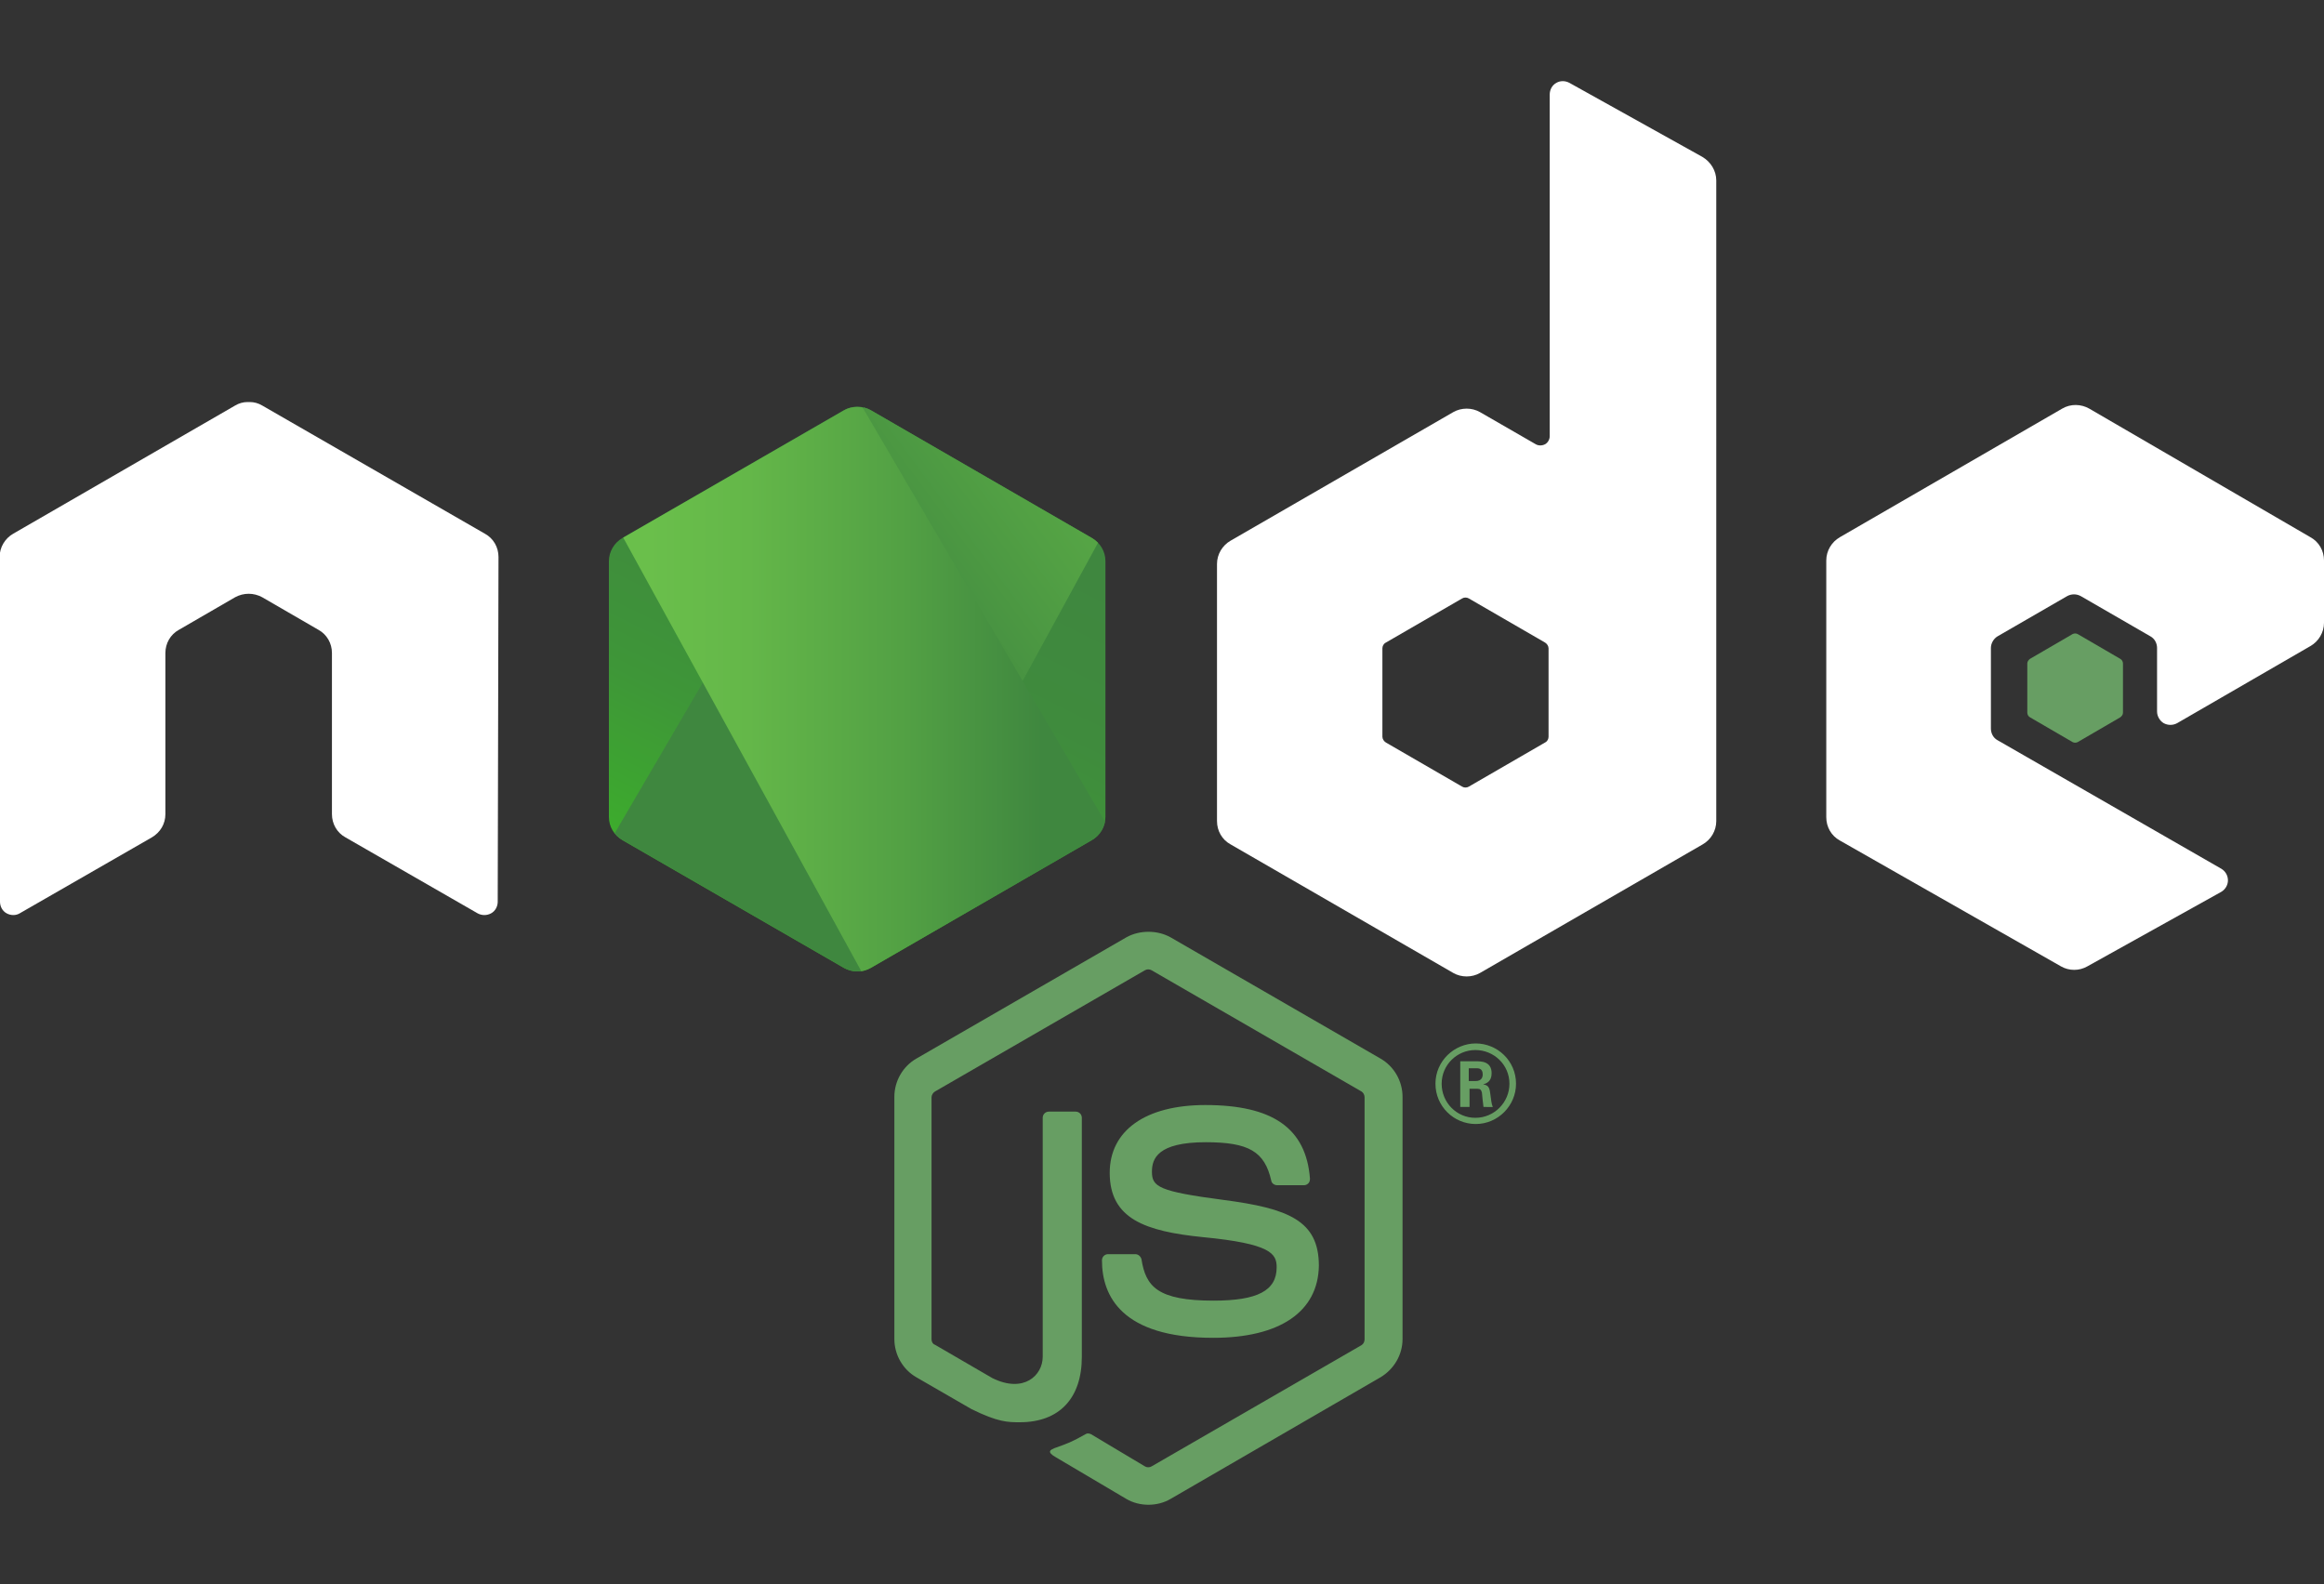 <?xml version="1.0" encoding="utf-8"?>
<!-- Generator: Adobe Illustrator 24.2.3, SVG Export Plug-In . SVG Version: 6.00 Build 0)  -->
<svg version="1.1" id="Layer_1" xmlns="http://www.w3.org/2000/svg" xmlns:xlink="http://www.w3.org/1999/xlink" x="0px" y="0px"
	 viewBox="0 0 600 409" style="enable-background:new 0 0 600 409;" xml:space="preserve">
<rect x="0" y="0" width="600" height="409" fill="#333333" stroke="none"/>
<style type="text/css">
	.st0{fill:#679E63;}
	.st1{fill-rule:evenodd;clip-rule:evenodd;fill:#FFFFFF;}
	.st2{fill-rule:evenodd;clip-rule:evenodd;fill:#679E63;}
	.st3{clip-path:url(#XMLID_3_);}
	.st4{fill:none;}
	.st5{fill:url(#SVGID_1_);}
	.st6{fill:url(#SVGID_2_);}
	.st7{fill:url(#SVGID_3_);}
	.st8{fill:url(#SVGID_4_);}
	.st9{fill:url(#SVGID_5_);}
	.st10{fill:url(#SVGID_6_);}
</style>
<g>
	<path class="st0" d="M296.5,388.5c-2,0-4-0.5-5.7-1.5l-18.1-10.7c-2.7-1.5-1.4-2-0.5-2.4c3.6-1.3,4.3-1.5,8.2-3.7
		c0.4-0.2,0.9-0.1,1.3,0.1l13.9,8.3c0.5,0.3,1.2,0.3,1.7,0l54.2-31.3c0.5-0.3,0.8-0.9,0.8-1.5v-62.5c0-0.6-0.3-1.2-0.8-1.5
		l-54.2-31.3c-0.5-0.3-1.2-0.3-1.7,0l-54.2,31.3c-0.5,0.3-0.9,0.9-0.9,1.5v62.5c0,0.6,0.3,1.2,0.9,1.4l14.8,8.6c8.1,4,13-0.7,13-5.5
		v-61.7c0-0.9,0.7-1.6,1.6-1.6h6.9c0.9,0,1.6,0.7,1.6,1.6v61.7c0,10.8-5.9,16.9-16,16.9c-3.1,0-5.6,0-12.5-3.4l-14.2-8.2
		c-3.5-2-5.7-5.8-5.7-9.9v-62.5c0-4.1,2.2-7.9,5.7-9.9l54.2-31.3c3.4-1.9,8-1.9,11.4,0l54.2,31.3c3.5,2,5.7,5.8,5.7,9.9v62.5
		c0,4.1-2.2,7.8-5.7,9.9L302.2,387C300.5,388,298.5,388.5,296.5,388.5z"/>
	<path class="st0" d="M313.2,345.4c-23.7,0-28.7-10.9-28.7-20c0-0.9,0.7-1.6,1.6-1.6h7c0.8,0,1.4,0.6,1.6,1.3
		c1.1,7.1,4.2,10.7,18.6,10.7c11.4,0,16.3-2.6,16.3-8.6c0-3.5-1.4-6.1-19.1-7.8c-14.8-1.5-24-4.7-24-16.6c0-10.9,9.2-17.5,24.7-17.5
		c17.4,0,26,6,27,19c0,0.4-0.1,0.9-0.4,1.2c-0.3,0.3-0.7,0.5-1.1,0.5h-7c-0.7,0-1.4-0.5-1.5-1.2c-1.7-7.5-5.8-9.9-16.9-9.9
		c-12.5,0-13.9,4.3-13.9,7.6c0,3.9,1.7,5.1,18.5,7.3c16.7,2.2,24.6,5.3,24.6,17C340.3,338.7,330.4,345.4,313.2,345.4z"/>
</g>
<g>
	<path class="st0" d="M391.4,279.8c0,5.7-4.7,10.4-10.4,10.4c-5.7,0-10.4-4.6-10.4-10.4c0-5.9,4.9-10.4,10.4-10.4
		C386.6,269.4,391.4,273.9,391.4,279.8z M372.2,279.8c0,4.9,3.9,8.8,8.7,8.8c4.9,0,8.8-4,8.8-8.8c0-4.9-4-8.7-8.8-8.7
		C376.2,271.1,372.2,274.9,372.2,279.8z M377,274h4c1.4,0,4.1,0,4.1,3.1c0,2.2-1.4,2.6-2.2,2.9c1.6,0.1,1.7,1.2,1.9,2.7
		c0.1,0.9,0.3,2.5,0.6,3.1H383c-0.1-0.6-0.4-3.5-0.4-3.7c-0.2-0.7-0.4-1-1.2-1h-2v4.7H377V274z M379.2,279.1h1.8
		c1.5,0,1.8-1,1.8-1.7c0-1.6-1.1-1.6-1.7-1.6h-1.9V279.1z"/>
</g>
<path class="st1" d="M128.7,143.8c0-2.5-1.3-4.8-3.5-6l-57.5-33.1c-1-0.6-2.1-0.9-3.2-0.9c-0.1,0-0.5,0-0.6,0
	c-1.1,0-2.2,0.3-3.2,0.9L3.4,137.8c-2.1,1.2-3.5,3.5-3.5,6l0.1,89c0,1.2,0.6,2.4,1.7,3c1.1,0.6,2.4,0.6,3.4,0l34.1-19.6
	c2.2-1.3,3.5-3.5,3.5-6v-41.6c0-2.5,1.3-4.8,3.5-6l14.5-8.4c1.1-0.6,2.3-0.9,3.5-0.9c1.2,0,2.4,0.3,3.5,0.9l14.5,8.4
	c2.2,1.2,3.5,3.5,3.5,6v41.6c0,2.5,1.3,4.8,3.5,6l34.1,19.6c1.1,0.6,2.4,0.6,3.5,0c1.1-0.6,1.7-1.8,1.7-3L128.7,143.8z"/>
<path class="st1" d="M405.2,21.4c-1.1-0.6-2.4-0.6-3.4,0c-1.1,0.6-1.7,1.8-1.7,3v88.2c0,0.9-0.5,1.7-1.2,2.1c-0.8,0.4-1.7,0.4-2.4,0
	l-14.4-8.3c-2.1-1.2-4.8-1.2-6.9,0l-57.5,33.2c-2.1,1.2-3.5,3.5-3.5,6V212c0,2.5,1.3,4.8,3.5,6l57.5,33.2c2.1,1.2,4.8,1.2,6.9,0
	l57.5-33.2c2.1-1.2,3.5-3.5,3.5-6V46.6c0-2.5-1.4-4.8-3.6-6.1L405.2,21.4z M399.8,190.2c0,0.6-0.3,1.2-0.9,1.5l-19.7,11.4
	c-0.5,0.3-1.2,0.3-1.7,0l-19.7-11.4c-0.5-0.3-0.9-0.9-0.9-1.5v-22.8c0-0.6,0.3-1.2,0.9-1.5l19.7-11.4c0.5-0.3,1.2-0.3,1.7,0
	l19.7,11.4c0.5,0.3,0.9,0.9,0.9,1.5V190.2z"/>
<g>
	<path class="st1" d="M596.5,166.8c2.1-1.2,3.5-3.5,3.5-6v-16.1c0-2.5-1.3-4.8-3.5-6l-57.1-33.2c-2.1-1.2-4.8-1.3-7,0L475,138.7
		c-2.1,1.2-3.5,3.5-3.5,6v66.3c0,2.5,1.3,4.8,3.5,6l57.1,32.5c2.1,1.2,4.7,1.2,6.8,0l34.5-19.2c1.1-0.6,1.8-1.8,1.8-3
		c0-1.3-0.7-2.4-1.7-3l-57.8-33.2c-1.1-0.6-1.7-1.8-1.7-3v-20.8c0-1.2,0.7-2.4,1.7-3l18-10.4c1.1-0.6,2.4-0.6,3.5,0l18,10.4
		c1.1,0.6,1.7,1.8,1.7,3v16.4c0,1.2,0.7,2.4,1.7,3c1.1,0.6,2.4,0.6,3.5,0L596.5,166.8z"/>
	<path class="st2" d="M535.1,163.7c0.4-0.2,0.9-0.2,1.3,0l11,6.4c0.4,0.2,0.7,0.7,0.7,1.2V184c0,0.5-0.3,0.9-0.7,1.2l-11,6.4
		c-0.4,0.2-0.9,0.2-1.3,0l-11-6.4c-0.4-0.2-0.7-0.7-0.7-1.2v-12.7c0-0.5,0.3-0.9,0.7-1.2L535.1,163.7z"/>
</g>
<g>
	<defs>
		<path id="XMLID_143_" d="M224.8,105.9c-2.1-1.2-4.8-1.2-6.9,0l-57.2,33c-2.1,1.2-3.5,3.5-3.5,6v66c0,2.5,1.3,4.7,3.5,6l57.2,33
			c2.1,1.2,4.8,1.2,6.9,0l57.1-33c2.1-1.2,3.5-3.5,3.5-6v-66c0-2.5-1.3-4.7-3.5-6L224.8,105.9z"/>
	</defs>
	<linearGradient id="XMLID_2_" gradientUnits="userSpaceOnUse" x1="244.619" y1="130.47" x2="192.982" y2="235.809">
		<stop  offset="0" style="stop-color:#3F873F"/>
		<stop  offset="0.33" style="stop-color:#3F8B3D"/>
		<stop  offset="0.637" style="stop-color:#3E9638"/>
		<stop  offset="0.934" style="stop-color:#3DA92E"/>
		<stop  offset="1" style="stop-color:#3DAE2B"/>
	</linearGradient>
	<use xlink:href="#XMLID_143_"  style="overflow:visible;fill-rule:evenodd;clip-rule:evenodd;fill:url(#XMLID_2_);"/>
	<clipPath id="XMLID_3_">
		<use xlink:href="#XMLID_143_"  style="overflow:visible;"/>
	</clipPath>
	<g class="st3">
		<path class="st4" d="M217.8,105.9l-57.3,33c-2.1,1.2-3.7,3.5-3.7,6v66c0,1.6,0.7,3.2,1.8,4.4L223,105.2
			C221.3,104.8,219.4,105,217.8,105.9z"/>
		<path class="st4" d="M223.3,250.5c0.6-0.2,1.1-0.4,1.6-0.7l57.2-33c2.1-1.2,3.6-3.5,3.6-6v-66c0-1.8-0.8-3.5-2.1-4.8L223.3,250.5z
			"/>
		<linearGradient id="SVGID_1_" gradientUnits="userSpaceOnUse" x1="212.68" y1="185.598" x2="357.569" y2="78.547">
			<stop  offset="0.138" style="stop-color:#3F873F"/>
			<stop  offset="0.402" style="stop-color:#52A044"/>
			<stop  offset="0.713" style="stop-color:#64B749"/>
			<stop  offset="0.908" style="stop-color:#6ABF4B"/>
		</linearGradient>
		<path class="st5" d="M282.1,138.9l-57.3-33c-0.6-0.3-1.2-0.6-1.8-0.7l-64.4,110.1c0.6,0.6,1.2,1.2,1.9,1.6l57.4,33
			c1.6,0.9,3.6,1.2,5.3,0.7l60.3-110.5C283.2,139.6,282.7,139.2,282.1,138.9z"/>
	</g>
	<g class="st3">
		<path class="st4" d="M285.7,210.9v-66c0-2.5-1.5-4.7-3.6-6l-57.3-33c-0.7-0.4-1.4-0.6-2.1-0.8l62.8,107.3
			C285.6,212,285.7,211.4,285.7,210.9z"/>
		<path class="st4" d="M160.5,138.9c-2.1,1.2-3.7,3.5-3.7,6v66c0,2.5,1.6,4.7,3.7,6l57.4,33c1.4,0.8,2.9,1.1,4.4,0.9l-61.5-112
			L160.5,138.9z"/>
		<linearGradient id="SVGID_2_" gradientUnits="userSpaceOnUse" x1="155.305" y1="94.006" x2="287.455" y2="94.006">
			<stop  offset="9.191646e-02" style="stop-color:#6ABF4B"/>
			<stop  offset="0.287" style="stop-color:#64B749"/>
			<stop  offset="0.598" style="stop-color:#52A044"/>
			<stop  offset="0.862" style="stop-color:#3F873F"/>
		</linearGradient>
		<polygon class="st6" points="216,93.8 215.2,94.2 216.3,94.2 		"/>
		<linearGradient id="SVGID_3_" gradientUnits="userSpaceOnUse" x1="155.305" y1="177.863" x2="287.455" y2="177.863">
			<stop  offset="9.191646e-02" style="stop-color:#6ABF4B"/>
			<stop  offset="0.287" style="stop-color:#64B749"/>
			<stop  offset="0.598" style="stop-color:#52A044"/>
			<stop  offset="0.862" style="stop-color:#3F873F"/>
		</linearGradient>
		<path class="st7" d="M282.1,216.9c1.7-1,2.9-2.6,3.4-4.4l-62.8-107.3c-1.6-0.3-3.4-0.1-4.9,0.8l-56.9,32.8l61.5,112
			c0.9-0.1,1.7-0.4,2.5-0.9L282.1,216.9z"/>
		<linearGradient id="SVGID_4_" gradientUnits="userSpaceOnUse" x1="155.305" y1="215.59" x2="287.455" y2="215.59">
			<stop  offset="9.191646e-02" style="stop-color:#6ABF4B"/>
			<stop  offset="0.287" style="stop-color:#64B749"/>
			<stop  offset="0.598" style="stop-color:#52A044"/>
			<stop  offset="0.862" style="stop-color:#3F873F"/>
		</linearGradient>
		<polygon class="st8" points="287.5,215.8 287.1,215.2 287.1,216 		"/>
		<linearGradient id="SVGID_5_" gradientUnits="userSpaceOnUse" x1="155.305" y1="232.641" x2="287.455" y2="232.641">
			<stop  offset="9.191646e-02" style="stop-color:#6ABF4B"/>
			<stop  offset="0.287" style="stop-color:#64B749"/>
			<stop  offset="0.598" style="stop-color:#52A044"/>
			<stop  offset="0.862" style="stop-color:#3F873F"/>
		</linearGradient>
		<path class="st9" d="M282.1,216.9l-57.2,33c-0.8,0.5-1.6,0.7-2.5,0.9l1.1,2.1l63.5-36.8v-0.9l-1.6-2.7
			C285,214.3,283.8,215.9,282.1,216.9z"/>
		<linearGradient id="SVGID_6_" gradientUnits="userSpaceOnUse" x1="306.708" y1="127.347" x2="225.206" y2="293.611">
			<stop  offset="0" style="stop-color:#3F873F"/>
			<stop  offset="0.33" style="stop-color:#3F8B3D"/>
			<stop  offset="0.637" style="stop-color:#3E9638"/>
			<stop  offset="0.934" style="stop-color:#3DA92E"/>
			<stop  offset="1" style="stop-color:#3DAE2B"/>
		</linearGradient>
		<path class="st10" d="M282.1,216.9l-57.2,33c-0.8,0.5-1.6,0.7-2.5,0.9l1.1,2.1l63.5-36.8v-0.9l-1.6-2.7
			C285,214.3,283.8,215.9,282.1,216.9z"/>
	</g>
</g>
</svg>
